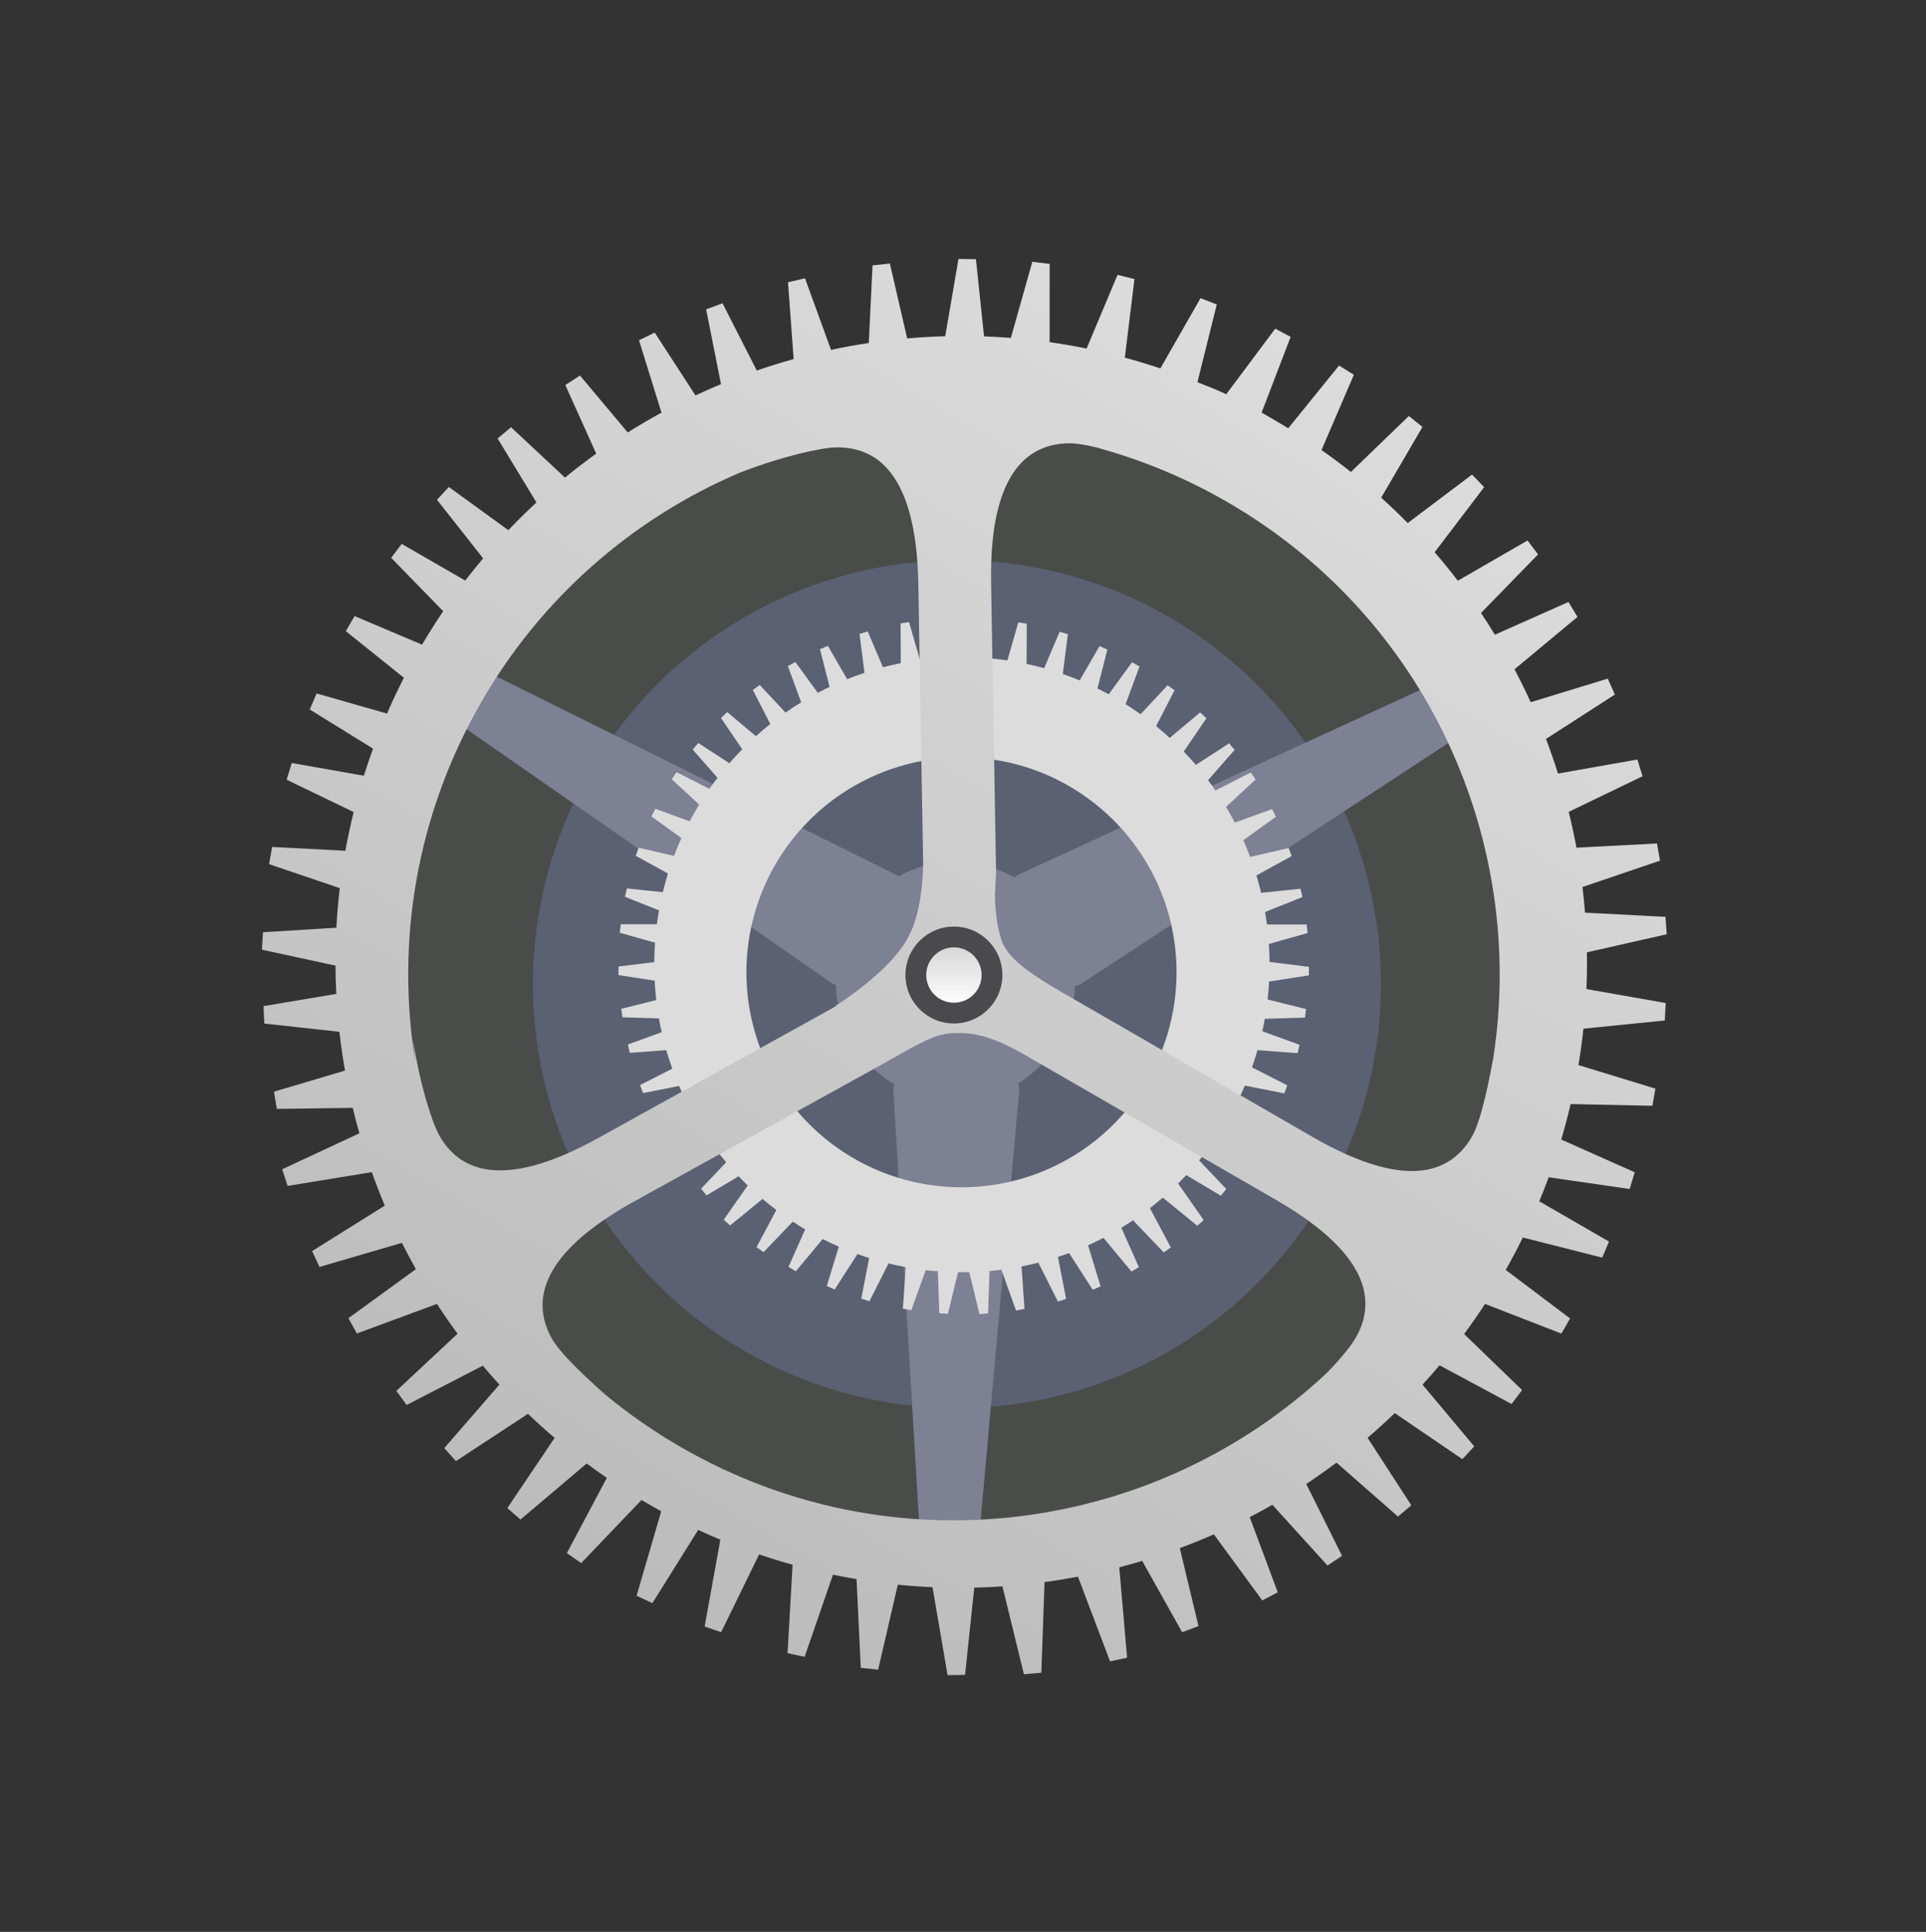 <?xml version="1.0" encoding="UTF-8"?>
<svg width="636px" height="638px" viewBox="0 0 636 638" version="1.1" xmlns="http://www.w3.org/2000/svg" xmlns:xlink="http://www.w3.org/1999/xlink">
    <rect x="0" y="0" width="636" height="638" fill="#333333" stroke="none"/>
    <title>设置2.0</title>
    <defs>
        <linearGradient x1="50.002%" y1="-13.118%" x2="50.002%" y2="111.929%" id="linearGradient-1">
            <stop stop-color="#E0E0E0" offset="0%"></stop>
            <stop stop-color="#B8B8B8" offset="100%"></stop>
        </linearGradient>
        <linearGradient x1="50%" y1="0%" x2="50%" y2="100%" id="linearGradient-2">
            <stop stop-color="#D7D7D7" offset="0%"></stop>
            <stop stop-color="#FDFDFD" offset="100%"></stop>
        </linearGradient>
    </defs>
    <g id="页面-1" stroke="none" stroke-width="1" fill="none" fill-rule="evenodd">
        <g id="settings" transform="translate(0.275, -534)">
            <g id="设置2.0" transform="translate(0, 534.454)">
                <circle id="椭圆形" fill="#4A4C4A" cx="318.725" cy="317.546" r="186"></circle>
                <circle id="椭圆形" fill="#5B6172" cx="315.725" cy="324.546" r="140"></circle>
                <path d="M318.154,221.576 C320.742,221.576 322.903,223.55 323.134,226.128 L336.296,372.607 C336.374,373.471 336.227,374.304 335.903,375.047 C346.797,381.753 354.189,393.6 354.697,407.208 C355.34,407.289 355.979,407.496 356.577,407.841 C356.659,407.889 356.74,407.939 356.819,407.991 L478.939,488.092 C481.156,489.546 481.852,492.477 480.527,494.773 L475.667,503.191 C474.376,505.427 471.594,506.312 469.248,505.234 L336.189,444.08 C335.63,443.823 335.141,443.476 334.731,443.063 C328.977,446.338 322.319,448.208 315.225,448.208 C308.38,448.208 301.942,446.467 296.329,443.404 C296.079,443.629 295.801,443.831 295.498,444.005 C295.407,444.058 295.315,444.108 295.221,444.154 L161.93,510.293 C159.566,511.466 156.697,510.6 155.378,508.314 L150.523,499.905 C149.224,497.655 149.865,494.784 151.998,493.301 L274.336,408.193 C274.778,407.885 275.253,407.658 275.743,407.51 C276.158,393.582 283.783,381.465 295.014,374.764 C294.819,374.231 294.713,373.655 294.713,373.054 C294.713,372.955 294.716,372.856 294.722,372.757 L303.445,226.278 C303.602,223.637 305.79,221.576 308.436,221.576 L318.154,221.576 Z" id="形状结合" fill="#7E8094" transform="translate(315.525, 366.195) scale(1, -1) translate(-315.525, -366.195) "></path>
                <g id="编组" transform="translate(203.953, 203.546)" fill="#DCDCDC">
                    <path d="M108.979,0 L106.146,0.097 L104.582,13.292 C102.587,13.448 101.513,13.668 99.552,13.938 L95.961,1.434 L93.16,1.877 L93.22,15.004 C91.24,15.405 89.283,15.861 87.346,16.374 L82.32,4.549 L79.598,5.329 L81.231,18.196 C79.301,18.841 77.395,19.544 75.514,20.3 L69.159,9.296 L66.552,10.408 L69.713,22.847 C68.401,23.472 67.103,24.126 65.819,24.808 L58.417,14.621 L55.934,15.995 L60.346,27.936 C58.585,29.016 56.857,30.15 55.173,31.332 L46.659,22.21 L44.37,23.876 L50.143,35.092 C48.52,36.386 46.936,37.729 45.395,39.119 L35.921,31.174 L33.849,33.107 L40.881,43.442 C39.418,44.933 38.001,46.469 36.631,48.047 L26.354,41.38 L24.532,43.553 L32.7,52.863 C31.785,54.061 30.897,55.28 30.032,56.517 L19.192,50.999 L17.609,53.352 L26.645,61.699 C25.541,63.506 24.495,65.348 23.507,67.221 L12.168,63.097 L10.881,65.625 L20.793,72.758 C19.919,74.692 19.103,76.658 18.347,78.654 L6.668,75.96 L5.699,78.626 L16.349,84.468 C15.717,86.507 15.149,88.566 14.647,90.641 L2.778,89.4 L2.141,92.159 L13.392,96.648 C13.122,98.16 12.884,99.685 12.681,101.22 L0.766,101.225 L0.42,104.035 L12.067,107.32 C11.916,109.455 11.831,111.593 11.814,113.733 L0,115.191 L0,118.024 L11.948,119.86 C12.059,122.012 12.235,124.15 12.478,126.264 L0.942,129.148 L1.283,131.958 L13.36,132.327 C13.628,133.85 13.931,135.367 14.269,136.876 L3.092,140.941 L3.734,143.704 L15.787,142.809 C16.382,144.867 17.042,146.906 17.767,148.922 L7.153,154.329 L8.122,156.996 L20.014,154.629 C20.864,156.609 21.777,158.557 22.746,160.471 L12.792,167.059 L14.061,169.597 L25.699,165.869 C26.474,167.19 27.278,168.492 28.112,169.777 L18.874,177.399 L20.397,179.788 L31.624,174.852 C32.886,176.558 34.2,178.224 35.565,179.848 L27.282,188.578 L29.086,190.765 L39.681,184.462 C40.66,185.494 41.66,186.504 42.681,187.494 L34.749,198.816 L36.857,200.712 L47.582,191.95 C49.062,193.21 50.578,194.427 52.127,195.6 L45.597,207.886 L47.923,209.515 L57.563,199.444 C58.907,200.329 60.272,201.183 61.656,202.004 L56.151,214.373 L58.583,215.836 L67.443,205.183 C69.191,206.074 70.966,206.914 72.763,207.702 L68.795,220.699 L71.388,221.848 L78.915,210.147 C80.195,210.61 81.484,211.047 82.782,211.458 L80.184,224.856 L82.879,225.733 L89.173,213.244 C91.062,213.706 92.964,214.114 94.877,214.466 L93.921,228.169 L96.704,228.709 L101.466,215.458 C102.796,215.614 104.128,215.743 105.462,215.846 L105.952,229.659 L108.776,229.909 L112.14,216.146 C113.369,216.16 114.598,216.152 115.827,216.122 L119.223,230 L122.047,229.755 L122.541,215.748 C123.852,215.631 125.155,215.489 126.449,215.324 L131.29,228.805 L134.073,228.261 L133.099,214.245 C134.968,213.879 136.819,213.458 138.651,212.99 L145.121,225.826 L147.816,224.949 L145.13,211.103 C146.364,210.698 147.59,210.269 148.808,209.816 L156.611,221.946 L159.2,220.792 L155.065,207.251 C156.785,206.476 158.48,205.654 160.15,204.787 L169.412,215.929 L171.848,214.472 L166.057,201.465 C167.366,200.671 168.653,199.852 169.919,199.001 L180.076,209.609 L182.402,207.98 L175.494,194.983 C176.947,193.861 178.366,192.704 179.753,191.509 L191.142,200.81 L193.246,198.914 L184.802,186.844 C185.718,185.94 186.62,185.016 187.501,184.076 L198.913,190.863 L200.717,188.676 L191.76,179.236 C193.029,177.703 194.252,176.134 195.429,174.53 L207.603,179.887 L209.125,177.497 L199.075,169.206 C199.827,168.029 200.555,166.837 201.258,165.63 L213.938,169.69 L215.203,167.153 L204.331,159.951 C205.226,158.16 206.068,156.343 206.855,154.502 L219.878,157.091 L220.842,154.428 L209.204,148.491 C209.867,146.617 210.475,144.725 211.027,142.815 L224.266,143.803 L224.903,141.039 L212.619,136.564 C212.919,135.202 213.192,133.835 213.435,132.462 L226.712,132.056 L227.058,129.242 L214.359,126.072 C214.582,124.101 214.749,122.124 214.857,120.144 L228,118.119 L228,115.286 L215.001,113.685 C214.984,111.689 214.909,109.708 214.779,107.742 L227.576,104.13 L227.23,101.32 L214.147,101.315 C213.964,99.929 213.756,98.551 213.52,97.181 L225.859,92.258 L225.222,89.495 L212.223,90.856 C211.757,88.916 211.237,87.002 210.663,85.107 L222.301,78.721 L221.332,76.059 L208.596,78.994 C207.896,77.128 207.147,75.288 206.344,73.476 L217.119,65.72 L215.832,63.196 L203.543,67.662 C202.621,65.898 201.652,64.168 200.631,62.467 L210.391,53.447 L208.804,51.099 L197.143,57.037 C196.351,55.889 195.538,54.756 194.702,53.641 L203.469,43.647 L201.647,41.479 L190.664,48.602 C189.373,47.095 188.039,45.626 186.663,44.196 L194.153,33.202 L192.076,31.269 L182.044,39.684 C180.582,38.343 179.082,37.044 177.545,35.79 L183.632,23.969 L181.338,22.304 L172.409,31.872 C170.795,30.72 169.144,29.613 167.462,28.555 L172.067,16.089 L169.585,14.714 L161.897,25.289 C160.673,24.622 159.432,23.984 158.177,23.369 L161.444,10.502 L158.837,9.394 L152.298,20.707 C150.465,19.947 148.609,19.239 146.724,18.585 L148.403,5.422 L145.676,4.638 L140.568,16.67 C138.659,16.143 136.726,15.667 134.777,15.249 L134.836,1.971 L132.035,1.528 L128.427,14.1 C126.473,13.812 124.5,13.576 122.511,13.399 L120.951,0.199 L118.118,0.102 L116.065,13.035 C115.181,13.014 114.299,12.998 113.411,12.998 C112.922,12.998 111.535,12.991 111.048,12.998 L108.979,0 Z M113.301,46.094 C152.501,46.101 184.277,77.871 184.284,117.064 C184.296,135.895 176.824,153.96 163.511,167.282 C150.198,180.604 132.136,188.09 113.301,188.094 C94.455,188.106 76.377,180.627 63.051,167.303 C49.725,153.98 42.244,135.906 42.257,117.064 C42.26,98.232 49.748,80.173 63.073,66.863 C76.397,53.553 94.465,46.081 113.301,46.094 Z" id="形状"></path>
                </g>
                <g id="编组" transform="translate(317.749, 318.561) rotate(-330) translate(-317.749, -318.561) translate(85.953, 84.546)" fill="url(#linearGradient-1)">
                    <path d="M221.588,9.09494702e-13 L215.827,0.197 L212.646,27.048 C208.591,27.365 206.406,27.814 202.419,28.362 L195.119,2.919 L189.423,3.82 L189.545,30.531 C185.519,31.348 181.54,32.276 177.601,33.319 L167.382,9.257 L161.847,10.843 L165.168,37.028 C161.243,38.34 157.367,39.771 153.542,41.309 L140.622,18.917 L135.32,21.18 L141.748,46.491 C139.08,47.764 136.44,49.095 133.829,50.482 L118.779,29.751 L113.731,32.549 L122.701,56.847 C119.122,59.044 115.608,61.354 112.183,63.757 L94.871,45.196 L90.218,48.585 L101.956,71.408 C98.655,74.042 95.435,76.775 92.301,79.604 L73.038,63.437 L68.825,67.371 L83.124,88.401 C80.149,91.435 77.267,94.56 74.483,97.771 L53.586,84.204 L49.88,88.626 L66.488,107.572 C64.629,110.01 62.823,112.489 61.065,115.008 L39.024,103.779 L35.805,108.568 L54.177,125.551 C51.933,129.23 49.805,132.978 47.796,136.79 L24.742,128.396 L22.124,133.541 L42.279,148.055 C40.501,151.992 38.843,155.992 37.306,160.054 L13.558,154.571 L11.587,159.998 L33.243,171.884 C31.957,176.034 30.802,180.224 29.781,184.447 L5.648,181.921 L4.354,187.536 L27.229,196.671 C26.682,199.747 26.197,202.85 25.784,205.975 L1.558,205.985 L0.854,211.702 L24.537,218.387 C24.229,222.731 24.057,227.083 24.02,231.437 L-7.27595761e-12,234.404 L-7.27595761e-12,240.169 L24.293,243.905 C24.519,248.284 24.877,252.635 25.372,256.937 L1.915,262.805 L2.609,268.523 L27.164,269.274 C27.709,272.373 28.326,275.46 29.013,278.531 L6.288,286.802 L7.592,292.426 L32.1,290.605 C33.309,294.793 34.651,298.941 36.125,303.044 L14.544,314.047 L16.514,319.474 L40.694,314.657 C42.423,318.686 44.279,322.65 46.249,326.544 L26.01,339.951 L28.59,345.115 L52.254,337.529 C53.829,340.216 55.465,342.868 57.161,345.481 L38.377,360.991 L41.473,365.854 L64.302,355.808 C66.867,359.28 69.539,362.671 72.315,365.976 L55.473,383.74 L59.142,388.19 L80.684,375.365 C82.674,377.464 84.708,379.52 86.783,381.533 L70.654,404.573 L74.942,408.431 L96.748,390.603 C99.758,393.166 102.84,395.642 105.99,398.029 L92.713,423.031 L97.442,426.345 L117.043,405.851 C119.775,407.653 122.55,409.39 125.365,411.061 L114.171,436.232 L119.116,439.208 L137.132,417.53 C140.687,419.343 144.295,421.053 147.95,422.656 L139.88,449.104 L145.154,451.441 L160.458,427.632 C163.06,428.574 165.682,429.463 168.32,430.298 L163.038,457.563 L168.517,459.347 L181.316,433.932 C185.157,434.873 189.024,435.703 192.913,436.421 L190.971,464.305 L196.628,465.403 L206.311,438.439 C209.015,438.755 211.724,439.018 214.437,439.228 L215.432,467.337 L221.174,467.844 L228.014,439.838 C230.513,439.867 233.013,439.851 235.511,439.79 L242.417,468.03 L248.159,467.533 L249.163,439.029 C251.829,438.791 254.478,438.502 257.11,438.166 L266.953,465.599 L272.611,464.492 L270.631,435.97 C274.431,435.225 278.195,434.368 281.919,433.417 L295.074,459.536 L300.554,457.752 L295.093,429.577 C297.602,428.753 300.096,427.879 302.571,426.958 L318.437,451.641 L323.701,449.294 L315.294,421.738 C318.792,420.162 322.238,418.489 325.634,416.724 L344.465,439.398 L349.419,436.431 L337.644,409.964 C340.305,408.349 342.922,406.681 345.497,404.951 L366.149,426.536 L370.878,423.221 L356.832,396.774 C359.786,394.49 362.672,392.136 365.492,389.704 L388.649,408.631 L392.928,404.772 L375.758,380.212 C377.621,378.371 379.455,376.492 381.247,374.579 L404.45,388.389 L408.119,383.939 L389.907,364.73 C392.486,361.611 394.974,358.418 397.366,355.154 L422.119,366.054 L425.215,361.191 L404.779,344.319 C406.309,341.925 407.788,339.499 409.218,337.043 L435.002,345.305 L437.573,340.142 L415.467,325.486 C417.287,321.842 418.998,318.145 420.599,314.399 L447.078,319.666 L449.039,314.249 L425.375,302.166 C426.724,298.353 427.96,294.502 429.081,290.617 L456,292.626 L457.295,287.003 L432.318,277.896 C432.929,275.125 433.483,272.343 433.979,269.549 L460.974,268.723 L461.678,262.996 L435.856,256.546 C436.311,252.536 436.649,248.513 436.87,244.482 L463.593,240.362 L463.593,234.597 L437.161,231.339 C437.128,227.277 436.975,223.246 436.711,219.247 L462.731,211.895 L462.027,206.177 L435.426,206.168 C435.054,203.346 434.63,200.544 434.15,197.756 L459.24,187.738 L457.945,182.114 L431.514,184.884 C430.567,180.937 429.509,177.041 428.342,173.186 L452.006,160.191 L450.036,154.774 L424.138,160.746 C422.716,156.948 421.193,153.204 419.559,149.517 L441.469,133.734 L438.851,128.598 L413.864,137.687 C411.991,134.096 410.019,130.576 407.944,127.115 L427.789,108.761 L424.561,103.982 L400.851,116.065 C399.241,113.729 397.588,111.424 395.887,109.155 L413.715,88.818 L410.009,84.406 L387.677,98.902 C385.053,95.835 382.34,92.845 379.542,89.936 L394.771,67.563 L390.549,63.629 L370.15,80.754 C367.179,78.024 364.128,75.381 361.002,72.83 L373.379,48.775 L368.715,45.386 L350.56,64.857 C347.279,62.512 343.922,60.261 340.501,58.107 L349.865,32.74 L344.817,29.942 L329.185,51.46 C326.696,50.105 324.173,48.804 321.622,47.555 L328.265,21.37 L322.964,19.117 L309.668,42.138 C305.94,40.59 302.167,39.151 298.334,37.819 L301.749,11.033 L296.204,9.437 L285.817,33.923 C281.936,32.851 278.005,31.882 274.042,31.031 L274.163,4.011 L268.468,3.11 L261.13,28.693 C257.158,28.107 253.147,27.627 249.102,27.266 L245.931,0.406 L240.17,0.208 L235.994,26.525 C234.198,26.482 232.405,26.45 230.599,26.45 C229.605,26.45 226.785,26.436 225.795,26.45 L221.588,9.09494702e-13 Z M230.596,57.691 C307.087,57.691 372.444,105.394 398.578,172.695 C403.194,185.578 405.502,194.273 405.502,198.767 C405.502,210.784 398.296,225.205 359.864,225.205 L264.063,225.205 C249.329,225.205 243.751,223.745 239.874,221.318 C236.992,219.515 232.014,213.449 229.102,208.287 L226.334,202.889 C226.234,202.677 226.131,202.462 226.043,202.241 L176.559,119.839 C156.766,86.878 165.406,73.268 175.696,67.075 C177.431,66.037 180.133,64.951 183.803,63.836 C199.065,59.748 214.797,57.683 230.597,57.696 L230.596,57.691 Z M121.091,103.215 C130.511,103.048 142.351,109.546 155.958,132.207 L203.532,211.42 C208.764,221.039 211.377,229.073 211.377,235.549 C211.377,243.562 208.172,253.975 201.769,266.795 L202.247,266.222 L155.962,343.313 C136.169,376.274 120.112,375.036 109.819,368.849 C105.701,366.369 96.106,357.685 86.474,345.726 L90.893,351.781 C65.604,320.743 50.442,281.123 50.442,237.954 C50.389,198.843 63.107,160.784 86.661,129.571 C96.227,117.735 105.728,109.14 109.817,106.681 C113.035,104.747 116.814,103.293 121.096,103.217 L121.091,103.215 Z M230.318,226.967 C236.556,226.969 241.613,232.029 241.615,238.271 C241.617,241.27 240.427,244.148 238.309,246.269 C236.19,248.391 233.315,249.584 230.318,249.584 C227.319,249.586 224.442,248.395 222.321,246.273 C220.2,244.151 219.01,241.272 219.012,238.271 C219.012,235.272 220.204,232.395 222.324,230.275 C224.445,228.155 227.32,226.965 230.318,226.967 Z M264.172,249.238 L359.848,249.238 C398.279,249.238 405.486,263.659 405.486,275.676 C405.486,278.368 404.702,283.545 403.084,290.115 C380.73,364.239 311.96,418.209 230.591,418.209 C220.426,418.216 210.279,417.368 200.256,415.674 C187.602,413.098 179.414,410.69 175.691,408.454 C165.514,402.331 156.999,388.917 175.963,356.733 L225.787,274 C233.507,260.617 235.88,257.474 240.2,254.772 C244.519,252.071 250.049,249.233 264.173,249.233 L264.172,249.238 Z" id="形状"></path>
                </g>
                <circle id="椭圆形" fill="#49494E" cx="314.725" cy="321.546" r="16"></circle>
                <circle id="椭圆形" fill="url(#linearGradient-2)" cx="314.725" cy="321.546" r="9.143"></circle>
            </g>
        </g>
    </g>
</svg>